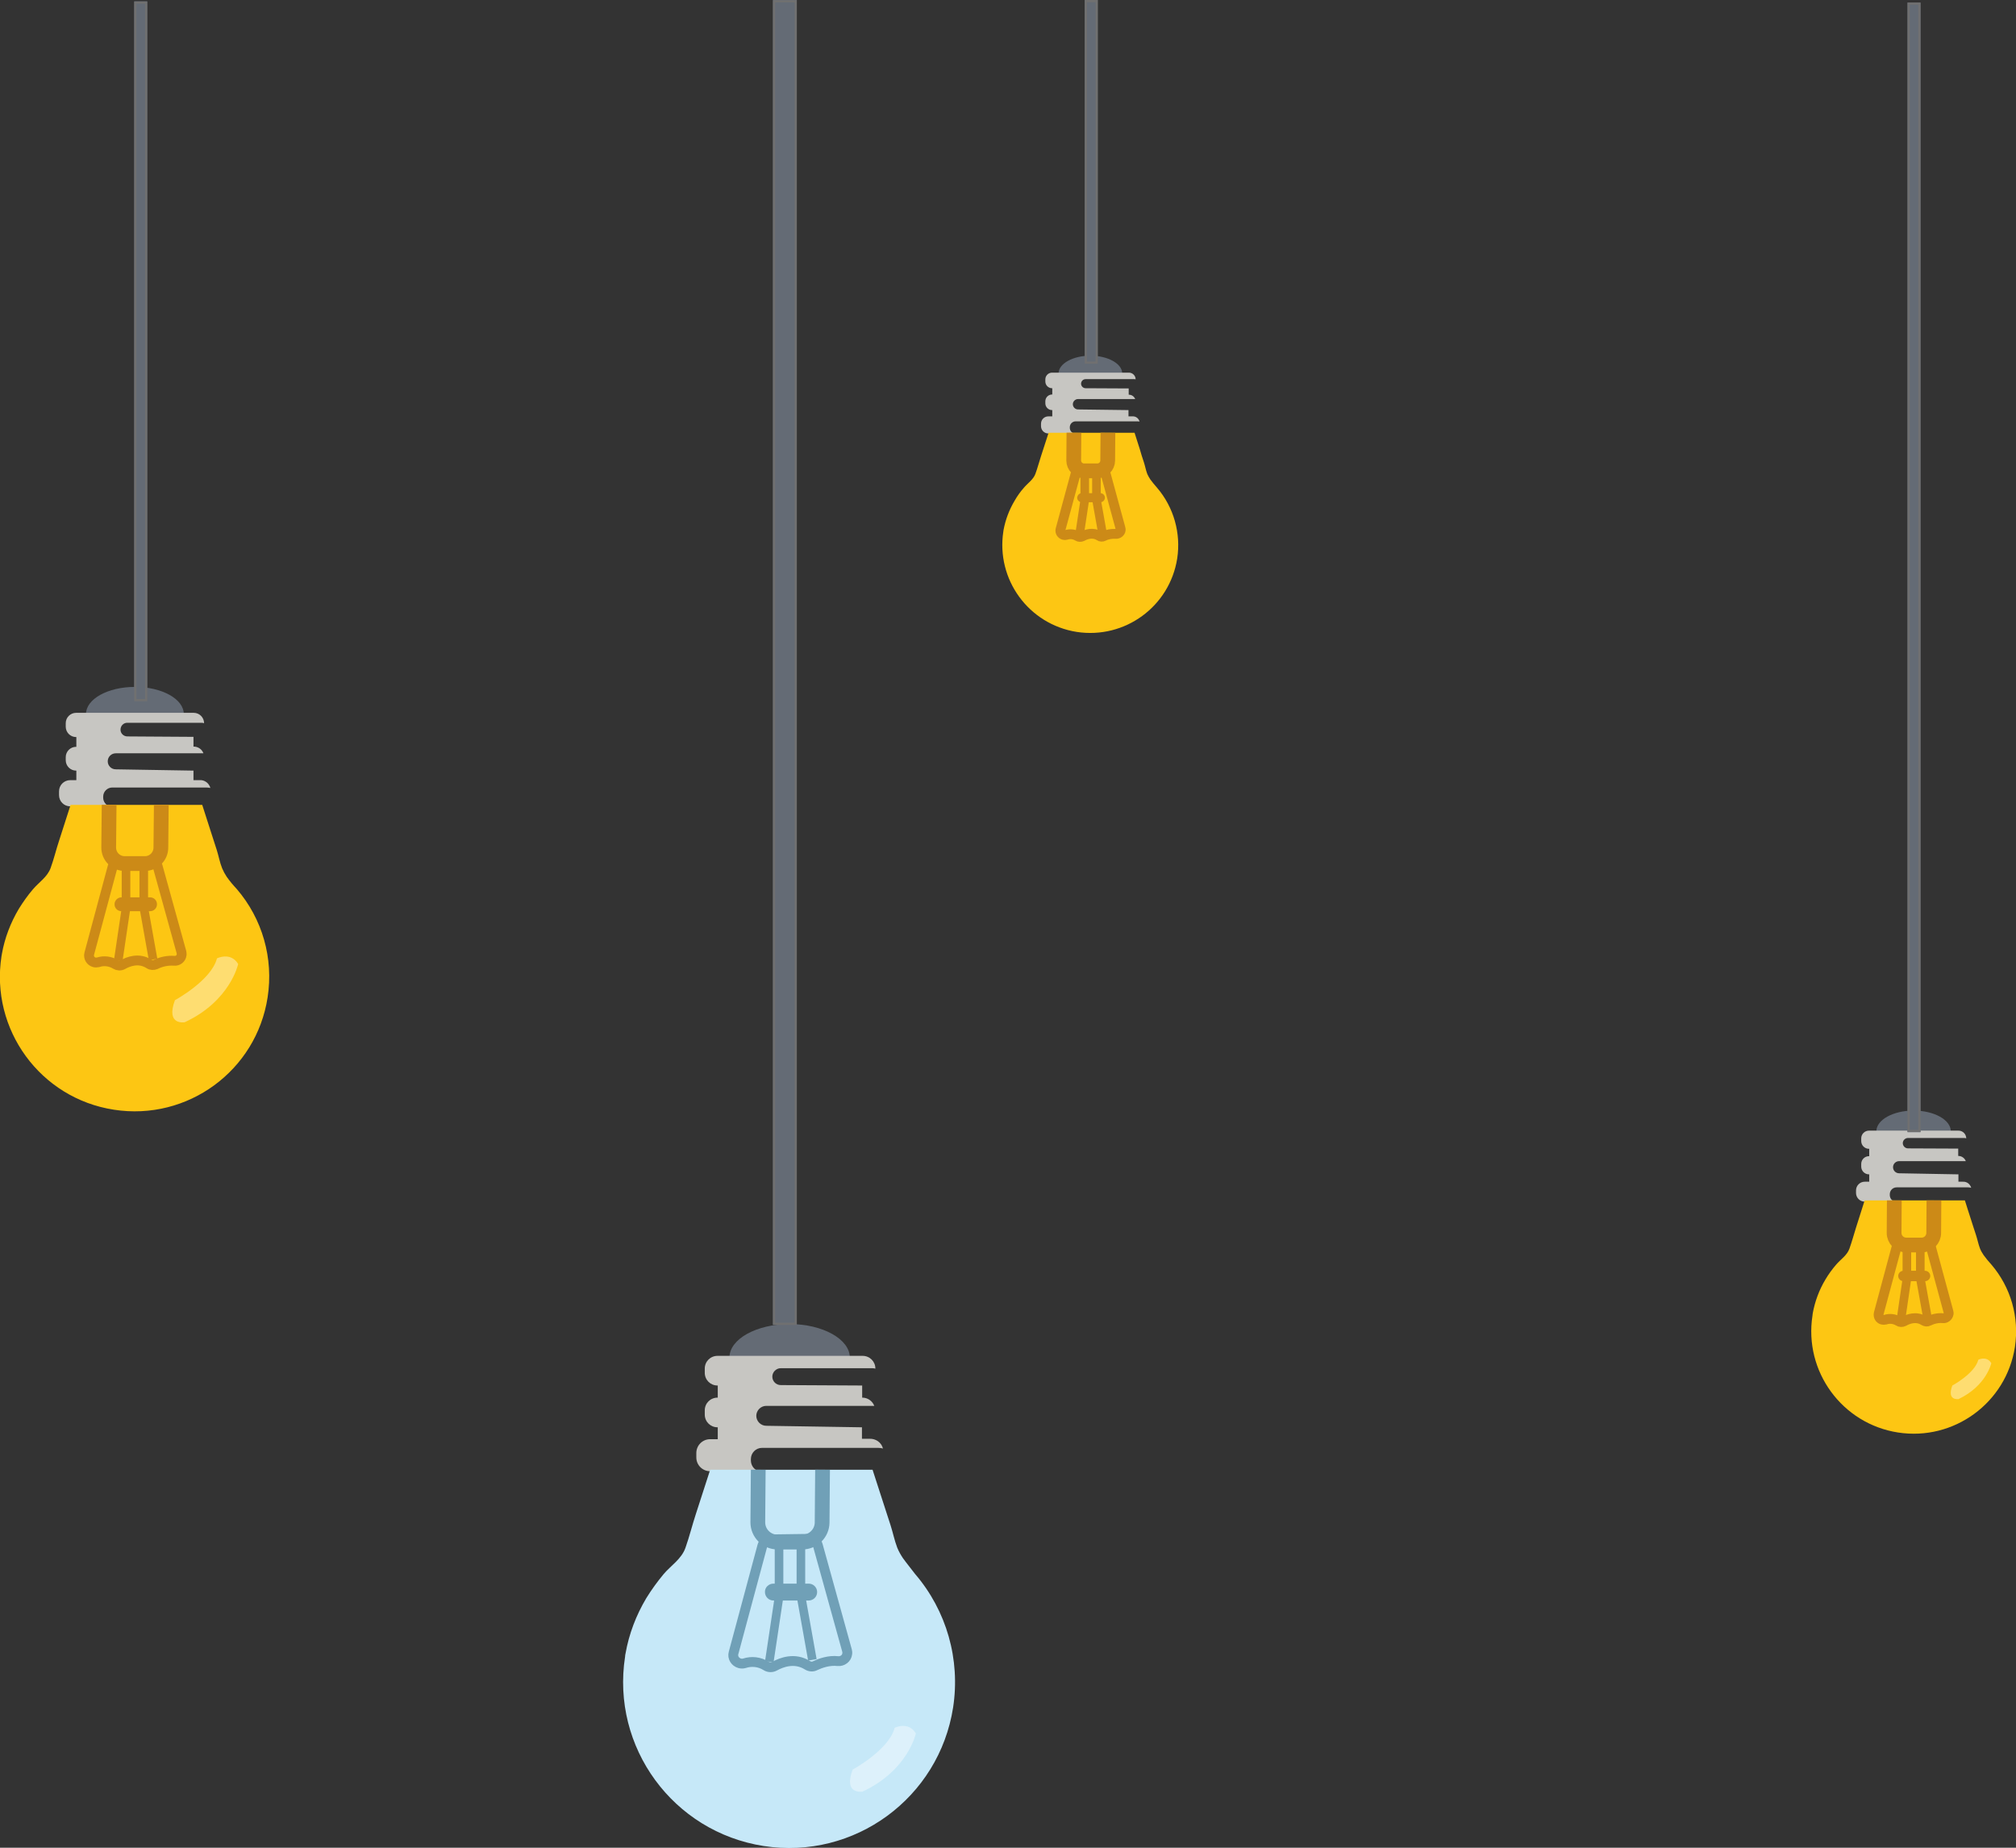 <?xml version="1.0" encoding="utf-8"?>
<!-- Generator: Adobe Illustrator 25.0.0, SVG Export Plug-In . SVG Version: 6.00 Build 0)  -->
<svg version="1.1" id="Vrstva_1" xmlns="http://www.w3.org/2000/svg" xmlns:xlink="http://www.w3.org/1999/xlink" x="0px" y="0px"
	 viewBox="0 0 931.1 853.5" style="enable-background:new 0 0 931.1 853.5;" xml:space="preserve">
<rect x="0" y="0" width="931.1" height="853.5" fill="#333333" stroke="none"/>
<style type="text/css">
	.st0{fill:#646B75;}
	.st1{fill:#C7C6C2;}
	.st2{fill:#FDC613;}
	.st3{fill:none;stroke:#CC8A17;stroke-width:6.816;stroke-miterlimit:10;}
	.st4{fill:none;stroke:#CC8A17;stroke-width:4.544;stroke-miterlimit:10;}
	.st5{fill:none;stroke:#CC8A17;stroke-width:3.976;stroke-miterlimit:10;}
	.st6{fill:#CC8A17;}
	.st7{opacity:0.4;fill:#FFFFFF;enable-background:new    ;}
	.st8{fill:none;stroke:#707070;}
	.st9{fill:#C6E8F8;}
	.st10{fill:none;stroke:#70A0B7;stroke-width:6.816;stroke-miterlimit:10;}
	.st11{fill:none;stroke:#70A0B7;stroke-width:4.544;stroke-miterlimit:10;}
	.st12{fill:none;stroke:#70A0B7;stroke-width:3.976;stroke-miterlimit:10;}
	.st13{fill:#70A0B7;}
</style>
<g>
	<path id="Path_172" class="st0" d="M866.6,522.6c0-5.3,7.7-9.6,17.2-9.6s17.2,4.3,17.2,9.6"/>
	<g id="Group_41" transform="translate(1800.212 455.063)">
		<g id="Group_40" transform="translate(0)">
			<g id="Group_39">
				<path id="Path_173" class="st1" d="M-923.1,86.9c-1.6,0-2.8-1.3-2.8-2.8l0,0c0-1.6,1.3-2.8,2.8-2.8h30.8
					c-0.5-1.4-1.9-2.4-3.4-2.4h-0.1v-3.4h0.1l-23.3-0.1c-1.3,0-2.4-1.1-2.4-2.4c0-1.3,1.1-2.4,2.4-2.4c0,0,0,0,0,0h26.1
					c0.3,0,0.6,0.1,0.8,0.2v0c0-2-1.6-3.6-3.6-3.6c0,0,0,0,0,0H-937c-2,0-3.6,1.6-3.6,3.6c0,0,0,0,0,0v1.2c0,2,1.6,3.6,3.6,3.6h0.1
					v3.4h-0.1c-2,0-3.6,1.6-3.6,3.6v1.2c0,2,1.6,3.6,3.6,3.6l0,0h0.1v3.4h-2.1c-2.2,0-4,1.8-4,4c0,0,0,0,0,0V96c0,2.2,1.8,4,4,4l0,0
					h13.9c-1.4-0.4-2.3-1.6-2.3-3.1v-0.3c0-1.8,1.4-3.2,3.2-3.2h33c0.5,0,1,0.1,1.4,0.2c-0.5-1.7-2-2.9-3.8-2.8h-2.1v-3.4h0.1"/>
			</g>
		</g>
	</g>
	<path id="Path_174" class="st2" d="M916.1,579.7c-0.6-0.9-1.2-1.9-1.6-2.9c-0.8-2.1-1.2-4.3-1.9-6.4c-0.8-2.3-1.5-4.7-2.3-7.1
		c-0.9-2.9-1.9-5.8-2.8-8.8h-46.3l-4,12.6c-1,3.2-1.9,6.5-3,9.6c-1.1,3.2-4.1,5-6.2,7.5c-1.8,2.1-3.5,4.4-4.9,6.8
		c-2.9,4.8-4.9,10.2-5.9,15.8c0,0.3-0.1,0.6-0.1,0.9c-4,25.8,13.7,50,39.5,54c25.8,4,50-13.7,54-39.5c2.1-13.7-1.9-27.6-10.9-38.1
		C918.4,582.7,917.2,581.2,916.1,579.7z M853.9,578.2L853.9,578.2L853.9,578.2z"/>
	<path id="Path_175" class="st3" d="M893.2,554.5l-0.1,15c0,3.1-2.5,5.6-5.6,5.6h-7.1c-3.1,0-5.6-2.5-5.6-5.6l0.1-15"/>
	<path id="Path_176" class="st4" d="M891.8,576c-0.3-1.1-1.3-1.8-2.4-1.8l-8.9,0.2l-2.3,0c-1.1,0-2,0.7-2.3,1.8l-8.2,30.5
		c-0.3,1.3,0.4,2.6,1.7,2.9c0.4,0.1,0.9,0.1,1.3,0c2.1-0.7,4.3-0.4,6.1,0.7c0.7,0.5,1.7,0.5,2.5,0.1c1.9-1.1,5.7-2.6,9.3-0.3
		c0.7,0.4,1.5,0.5,2.2,0.1c2-1,4.3-1.5,6.5-1.3c1.3,0.2,2.5-0.8,2.7-2.1c0-0.3,0-0.6-0.1-0.9L891.8,576z"/>
	<path id="Path_177" class="st5" d="M878,609.3l2.7-18.5v-16.4h6.2v16l3.3,18.3"/>
	<path id="Rectangle_145" class="st6" d="M879.1,587h10c1.3,0,2.4,1.1,2.4,2.4l0,0c0,1.3-1.1,2.4-2.4,2.4h-10
		c-1.3,0-2.4-1.1-2.4-2.4l0,0C876.7,588.1,877.8,587,879.1,587z"/>
	<path id="Path_178" class="st7" d="M901.7,640c0,0,10.4-5.6,12-11.9c0,0,3.9-2,6,1.6c0,0-2.3,10.5-15.2,16.6
		C904.5,646.2,899,647.2,901.7,640z"/>
	<g id="Rectangle_150" transform="translate(1824 -12)">
		<rect x="-943" y="13.2" class="st0" width="6" height="521.8"/>
		<rect x="-942.5" y="13.7" class="st8" width="5" height="520.7"/>
	</g>
	<g id="_3">
		<path id="Path_179" class="st0" d="M488.9,172.5c0-4.5,6.6-8.2,14.7-8.2s14.7,3.7,14.7,8.2"/>
		<g id="Group_43" transform="translate(1423.797 105.031)">
			<g id="Group_34">
				<g id="Group_33">
					<path id="Path_159" class="st1" d="M-925.9,84.1c-1.3,0-2.4-1.1-2.4-2.4l0,0l0,0c0-1.3,1.1-2.4,2.4-2.4c0,0,0,0,0,0h26.4
						c-0.5-1.2-1.6-2-2.9-2h-0.1v-2.9h0.1l-20-0.1c-1.1,0-2.1-0.9-2.1-2.1c0-1.1,0.9-2.1,2.1-2.1h22.4c0.2,0,0.5,0,0.7,0.1v0
						c0-1.7-1.4-3.1-3.1-3.1h-35.5c-1.7,0-3.1,1.4-3.1,3.1v1c0,1.7,1.4,3.1,3.1,3.1h0.1v2.9h-0.1c-1.7,0-3.1,1.4-3.1,3.1v1
						c0,1.7,1.4,3.1,3.1,3.1c0,0,0,0,0,0h0.1v2.9h-1.8c-1.9,0-3.4,1.5-3.4,3.4l0,0v1.1c0,1.9,1.5,3.4,3.4,3.4l0,0h11.9
						c-1.2-0.3-2-1.4-2-2.6v-0.3c0-1.5,1.2-2.7,2.7-2.7h0h28.3c0.4,0,0.8,0,1.2,0.1c-0.4-1.5-1.7-2.5-3.3-2.4h-1.8v-2.9h0.1"/>
				</g>
			</g>
		</g>
		<path id="Path_180" class="st2" d="M531.3,221.5c-0.5-0.8-1-1.6-1.4-2.5c-0.7-1.8-1-3.7-1.6-5.5c-0.7-2-1.3-4-1.9-6.1
			c-0.8-2.5-1.6-5-2.4-7.5h-39.7l-3.5,10.8c-0.9,2.7-1.6,5.5-2.6,8.2c-1,2.7-3.6,4.3-5.4,6.5c-1.6,1.8-3,3.8-4.2,5.9
			c-2.5,4.2-4.2,8.7-5.1,13.5c0,0.2-0.1,0.5-0.1,0.7c-3.4,22.2,11.7,42.9,33.9,46.4c22.2,3.4,42.9-11.7,46.4-33.9
			c1.8-11.7-1.6-23.7-9.3-32.7C533.3,224.1,532.3,222.8,531.3,221.5z M478,220.2L478,220.2L478,220.2z"/>
		<path id="Path_181" class="st3" d="M511.7,199.9l-0.1,12.8c0,2.7-2.2,4.8-4.8,4.8h-6.1c-2.7,0-4.8-2.2-4.8-4.8l0.1-12.8"/>
		<path id="Path_182" class="st4" d="M510.5,218.3c-0.2-0.9-1.1-1.5-2-1.5l-7.6,0.1l-2,0c-0.9,0-1.7,0.6-2,1.5l-7.1,26.2
			c-0.3,1.1,0.4,2.2,1.5,2.5c0.4,0.1,0.8,0.1,1.1,0c1.8-0.6,3.7-0.4,5.3,0.6c0.6,0.4,1.5,0.4,2.1,0.1c1.6-0.9,4.9-2.2,8-0.2
			c0.6,0.4,1.3,0.4,1.9,0.1c1.7-0.9,3.7-1.2,5.6-1.1c1.1,0.1,2.2-0.7,2.3-1.8c0-0.3,0-0.5-0.1-0.8L510.5,218.3z"/>
		<path id="Path_183" class="st5" d="M498.6,246.9L501,231v-14.1h5.4v13.8l2.8,15.7"/>
		<path id="Rectangle_146" class="st6" d="M499.6,227.8h8.6c1.1,0,2.1,0.9,2.1,2.1v0c0,1.1-0.9,2.1-2.1,2.1h-8.6
			c-1.1,0-2.1-0.9-2.1-2.1v0C497.6,228.7,498.5,227.8,499.6,227.8z"/>
		<g id="Rectangle_148" transform="translate(1444 -67)">
			<rect x="-943" y="67" class="st0" width="6" height="168"/>
			<rect x="-942.5" y="67.5" class="st8" width="5" height="167"/>
		</g>
	</g>
	<g id="Group_44" transform="translate(1231 544.612)">
		<path id="Path_165" class="st0" d="M-894.1,82.5c0-8.6,12.5-15.5,27.8-15.5s27.8,7,27.8,15.5"/>
		<g id="Group_38" transform="translate(33.598 14.689)">
			<g id="Group_37">
				<g id="Group_36">
					<path id="Path_166" class="st1" d="M-910.7,99.3c-2.5,0-4.6-2.1-4.6-4.6l0,0c0-2.5,2.1-4.6,4.6-4.6h49.9
						c-0.9-2.3-3.1-3.8-5.5-3.8h-0.1v-5.6h0.1l-37.7-0.2c-2.2,0-3.9-1.8-3.9-3.9s1.8-3.9,3.9-3.9l0,0h42.3c0.5,0,0.9,0.1,1.4,0.2v0
						c0-3.3-2.6-5.9-5.9-5.9h-67c-3.3,0-5.9,2.6-5.9,5.9v0v1.9c0,3.3,2.6,5.9,5.9,5.9h0h0.1v5.6h-0.1c-3.3,0-5.9,2.6-5.9,5.9v1.9
						c0,3.3,2.6,5.9,5.9,5.9h0h0.1v5.5h-3.5c-3.6,0-6.4,2.9-6.4,6.4l0,0v2c0,3.6,2.9,6.4,6.4,6.4l0,0h22.5c-2.2-0.6-3.7-2.7-3.7-5
						v-0.6c0-2.9,2.3-5.2,5.2-5.2h53.5c0.8,0,1.6,0.1,2.3,0.3c-0.7-2.8-3.3-4.6-6.2-4.5h-3.5V100h0.1"/>
				</g>
			</g>
		</g>
		<path id="Path_167" class="st9" d="M-814,175.1c-1-1.5-1.9-3.1-2.6-4.8c-1.3-3.4-2-7-3.1-10.4c-1.3-3.8-2.4-7.6-3.7-11.4
			c-1.5-4.7-3.1-9.5-4.6-14.2h-75l-6.6,20.4c-1.7,5.2-3,10.5-4.8,15.6c-1.8,5.2-6.7,8.2-10.1,12.2c-2.9,3.5-5.6,7.2-8,11.1
			c-4.7,7.9-8,16.5-9.6,25.6c-0.1,0.5-0.2,0.9-0.2,1.4c-6.5,41.9,22.2,81,64,87.5c41.9,6.5,81-22.2,87.5-64
			c3.4-22.2-3-44.7-17.6-61.7C-810.2,180-812.2,177.6-814,175.1z M-914.7,172.7L-914.7,172.7L-914.7,172.7L-914.7,172.7z"/>
		<path id="Path_168" class="st10" d="M-851.1,134.3l-0.2,24.3c0,5-4.1,9.1-9.1,9.1h-11.5c-5,0-9.1-4.1-9.1-9.1l0.2-24.3"/>
		<path id="Path_169" class="st11" d="M-853.3,169.1c-0.5-1.7-2-2.9-3.8-2.9l-14.4,0.2l-3.7,0.1c-1.7,0-3.2,1.2-3.7,2.9l-13.3,49.5
			c-0.6,2.1,0.7,4.2,2.8,4.8c0.7,0.2,1.5,0.2,2.2,0c3.3-1.1,7-0.7,10,1.2c1.2,0.8,2.8,0.8,4,0.1c3.1-1.7,9.2-4.1,15.1-0.4
			c1.1,0.7,2.5,0.8,3.6,0.2c2.3-1.1,6.4-2.6,10.5-2.1c2.1,0.2,4.1-1.3,4.3-3.4c0.1-0.5,0-1-0.1-1.5L-853.3,169.1z"/>
		<path id="Path_170" class="st12" d="M-875.7,223l4.5-30v-26.6h10.1v26l5.3,29.7"/>
		<path id="Rectangle_144" class="st13" d="M-873.8,186.9h16.3c2.2,0,3.9,1.8,3.9,3.9l0,0c0,2.2-1.8,3.9-3.9,3.9h-16.3
			c-2.2,0-3.9-1.8-3.9-3.9l0,0C-877.8,188.7-876,186.9-873.8,186.9z"/>
		<path id="Path_171" class="st7" d="M-837.2,272.8c0,0,16.8-9.1,19.4-19.3c0,0,6.3-3.2,9.8,2.6c0,0-3.6,17.1-24.7,26.9
			C-832.7,282.9-841.6,284.6-837.2,272.8z"/>
	</g>
	<g id="Rectangle_147" transform="translate(1300)">
		<rect x="-943" class="st0" width="11" height="612"/>
		<rect x="-942.5" y="0.6" class="st8" width="10" height="610.9"/>
	</g>
	<path id="Path_158" class="st0" d="M39.7,329.9c0-7,10.1-12.6,22.6-12.6s22.6,5.6,22.6,12.6"/>
	<g id="Group_35" transform="translate(970.259 262.168)">
		<g id="Group_34-2" transform="translate(0 0)">
			<g id="Group_33-2">
				<path id="Path_159-2" class="st1" d="M-916.8,93.2c-2.1,0-3.7-1.7-3.7-3.7l0,0l0,0c0-2.1,1.7-3.7,3.7-3.7l0,0h40.5
					c-0.7-1.9-2.5-3.1-4.5-3.1h-0.1v-4.5h0.1l-30.6-0.2c-1.8,0-3.2-1.4-3.2-3.1c0-1.8,1.4-3.2,3.1-3.2c0,0,0.1,0,0.1,0h34.3
					c0.4,0,0.8,0.1,1.1,0.2v0c0-2.6-2.1-4.8-4.8-4.8h-54.3c-2.6,0-4.8,2.1-4.8,4.8v1.6c0,2.6,2.1,4.8,4.8,4.8h0.1v4.5h-0.1
					c-2.6,0-4.8,2.1-4.8,4.8l0,0V89c0,2.6,2.1,4.8,4.8,4.8c0,0,0,0,0,0h0.1v4.4h-2.8c-2.9,0-5.2,2.3-5.2,5.2l0,0v1.7
					c0,2.9,2.3,5.2,5.2,5.2l0,0h18.2c-1.8-0.5-3-2.2-3-4v-0.5c0-2.3,1.9-4.2,4.2-4.2c0,0,0,0,0,0h43.4c0.6,0,1.3,0.1,1.9,0.2
					c-0.6-2.2-2.7-3.8-5-3.6h-2.8v-4.4h0.1"/>
			</g>
		</g>
	</g>
	<path id="Path_160" class="st2" d="M104.7,405c-0.8-1.2-1.5-2.5-2.1-3.9c-1.1-2.7-1.6-5.7-2.5-8.5c-1-3.1-2-6.2-3-9.3
		c-1.2-3.8-2.5-7.7-3.7-11.5H32.6l-5.3,16.5c-1.4,4.2-2.4,8.5-3.9,12.6c-1.5,4.2-5.4,6.6-8.2,9.9c-2.4,2.8-4.5,5.8-6.5,9
		c-3.8,6.4-6.5,13.4-7.8,20.7c-0.1,0.4-0.1,0.8-0.2,1.1c-5.3,34,18,65.8,51.9,71c34,5.3,65.8-18,71-51.9c2.8-18-2.4-36.3-14.3-50.1
		C107.7,408.9,106.1,407,104.7,405z M23,403L23,403L23,403L23,403z"/>
	<path id="Path_161" class="st3" d="M74.5,371.8l-0.2,19.7c0,4.1-3.3,7.4-7.4,7.4h-9.3c-4.1,0-7.4-3.3-7.4-7.4l0.2-19.7"/>
	<path id="Path_162" class="st4" d="M72.8,400.1c-0.4-1.4-1.7-2.4-3.1-2.3L58,398l-3,0.1c-1.4,0-2.6,1-3,2.3l-10.8,40.2
		c-0.4,1.7,0.6,3.4,2.3,3.9c0.6,0.2,1.2,0.1,1.8,0c2.7-0.9,5.7-0.5,8.1,1c1,0.6,2.2,0.7,3.3,0.1c2.5-1.4,7.4-3.4,12.2-0.3
		c0.9,0.6,2,0.6,3,0.2c2.6-1.3,5.6-1.9,8.5-1.7c1.7,0.2,3.3-1,3.5-2.8c0-0.4,0-0.8-0.1-1.2L72.8,400.1z"/>
	<path id="Path_163" class="st5" d="M54.6,443.8l3.6-24.3V398h8.2v21.1l4.3,24.1"/>
	<path id="Rectangle_143" class="st6" d="M56.1,414.5h13.2c1.8,0,3.2,1.4,3.2,3.2l0,0c0,1.8-1.4,3.2-3.2,3.2H56.1
		c-1.8,0-3.2-1.4-3.2-3.2l0,0C52.9,416,54.3,414.5,56.1,414.5z"/>
	<path id="Path_164" class="st7" d="M80.8,462c0,0,16.8-9.1,19.4-19.3c0,0,6.3-3.2,9.8,2.6c0,0-3.6,17.1-24.7,26.9
		C85.3,472.2,76.4,473.8,80.8,462z"/>
	<g id="Rectangle_149" transform="translate(1005 -10)">
		<rect x="-943" y="10.6" class="st0" width="6" height="323.4"/>
		<rect x="-942.5" y="11.2" class="st8" width="5" height="322.2"/>
	</g>
</g>
</svg>
